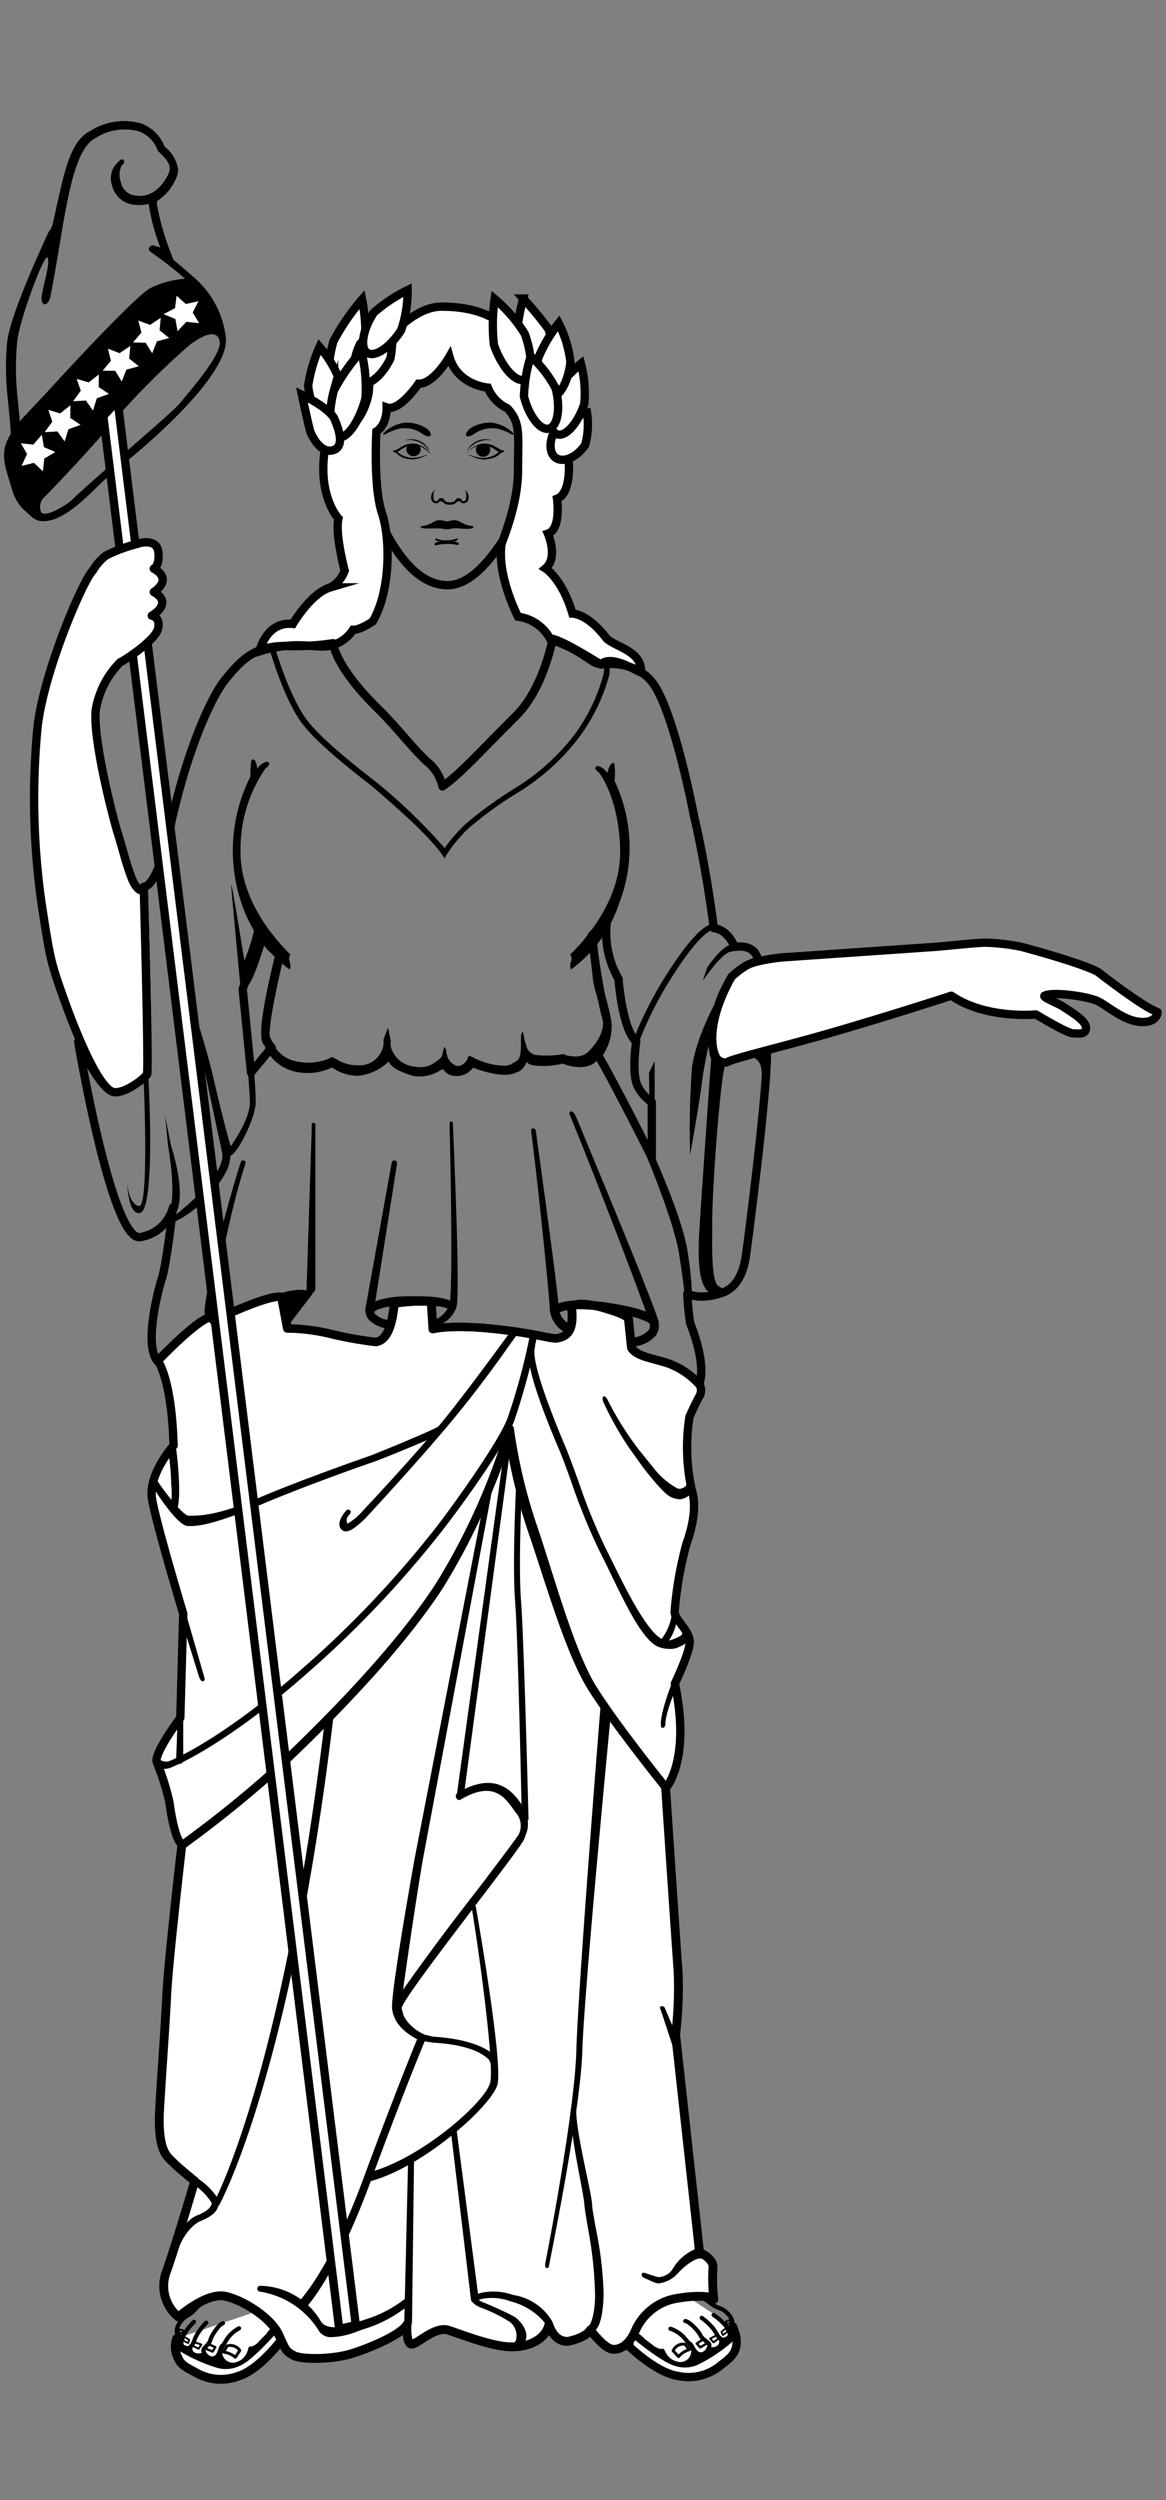 <svg xmlns="http://www.w3.org/2000/svg" width="140" height="300"><rect width="100%" height="100%" fill="#808080" stroke="none"/><path d="M88 279.18a6.76 6.76 0 01.26.73 3.25 3.25 0 01.09 1.87c-.2.57-.39 1-1.75 2a6 6 0 01-5.17 1.33c-2.59-.35-5.85-3.51-5.85-3.51l-.1-10.6" fill="#fff" stroke="#000" stroke-linecap="round" stroke-linejoin="round"/><path d="M32.43 276.82l1.46 3.86s-2.71 3.65-5.19 4.42a6 6 0 01-5.31-.47c-1.51-.76-1.76-1.12-2-1.66a2.91 2.91 0 01-.17-2.36" fill="#fff" stroke="#000" stroke-linecap="round" stroke-linejoin="round" stroke-width="1.06"/><path d="M84.25 278.13a7.49 7.49 0 011.19 1.07c.6.66.68 1.18 1 1.36s.35 1.59-1.42 1.31" fill="none" stroke="#000" stroke-linecap="round" stroke-miterlimit="10" stroke-width=".5"/><path d="M82.28 278.52c.54.06 1.64 1.28 1.81 1.69s.68.67 1 1-.3 1.42-1.06 1.3-.93-1.26-1.28-1.31" fill="none" stroke="#000" stroke-linecap="round" stroke-miterlimit="10" stroke-width=".5"/><path d="M80.5 279.44a4.1 4.1 0 011.58 1c.51.63 1.16 1.25 1.16 1.67a1.54 1.54 0 01-1.92 1.53c-1.55-.31-1.83-1.92-1.77-1.48a2.36 2.36 0 01-1.34-.58s-1-.74-1-.76c-.32-.41-.78-.55-1-1.09M85.68 277.79a7.18 7.18 0 011.39 1.21c.47.57 1.06 1.53-.24 1.77" fill="none" stroke="#000" stroke-linecap="round" stroke-miterlimit="10" stroke-width=".5"/><path d="M87.44 279.33c.89-.4.42-1.29-.23-1.87s-1-.45-1.58-.86-1.92-1.39-1.92-1.39" fill="none" stroke="#000" stroke-miterlimit="10" stroke-width=".5"/><path d="M82.25 281.3a1.33 1.33 0 00-1.43.78l.65.71a2.73 2.73 0 011.29-.84z" fill="none" stroke="#000" stroke-linecap="round" stroke-linejoin="round" stroke-width=".35"/><path fill="none" stroke="#000" stroke-linecap="round" stroke-linejoin="round" stroke-width=".28" d="M84.45 280.69l-.79.53.42.46.85-.52-.48-.47z"/><path fill="none" stroke="#000" stroke-linecap="round" stroke-linejoin="round" stroke-width=".23" d="M85.27 280.63l.75-.39.36.32-.71.51-.4-.44z"/><path fill="none" stroke="#000" stroke-linecap="round" stroke-linejoin="round" stroke-width=".21" d="M87.13 279.39l-.51.44.18.37.55-.41-.22-.4zM87.28 278.89l-.14-.31.47-.18.1.38-.43.11z"/><path d="M88.1 279.42a2.15 2.15 0 01-.29 1.55 19 19 0 01-3.89 2.61 3.63 3.63 0 01-2.76.24c-1.5-.32-5-3.23-5-3.23l.24-.47a12 12 0 002.5 1.86l.7.21s.8 1.34 1.45 1.36 2.1.36 2.21-1.46a1 1 0 00.62.37 1.5 1.5 0 001.21-.59 2.53 2.53 0 001.13-.12c.36-.19.4-.43.46-.89a1 1 0 00.8-.3c.33-.35.13-.56 0-1l.48-.48z" stroke="#000" stroke-linecap="round" stroke-linejoin="round" stroke-width=".21"/><path d="M24.76 278.71a9 9 0 00-1 1.26c-.48.74-.46 1.27-.79 1.52s-.08 1.62 1.62 1" fill="none" stroke="#000" stroke-linecap="round" stroke-miterlimit="10" stroke-width=".5"/><path d="M26.77 278.78c-.51.14-1.4 1.53-1.51 2s-.57.77-.8 1.1.53 1.34 1.26 1.1.7-1.4 1-1.52" fill="none" stroke="#000" stroke-linecap="round" stroke-miterlimit="10" stroke-width=".5"/><path d="M28.7 279.39a4.08 4.08 0 00-1.4 1.22c-.41.69-.94 1.41-.87 1.84a1.56 1.56 0 002.16 1.19c1.47-.55 1.48-2.2 1.5-1.76a2.31 2.31 0 001.22-.79l.9-.91c.25-.45.68-.68.77-1.23M23.3 278.61a7 7 0 00-1.16 1.44c-.37.64-.79 1.69.52 1.72" fill="none" stroke="#000" stroke-linecap="round" stroke-miterlimit="10" stroke-width=".5"/><path d="M21.81 280.41c-.93-.24-.63-1.19-.08-1.89s.91-.61 1.42-1.12l1.65-1.68" fill="none" stroke="#000" stroke-miterlimit="10" stroke-width=".5"/><path d="M27.25 281.51a1.36 1.36 0 011.54.54l-.53.81a2.71 2.71 0 00-1.42-.61z" fill="none" stroke="#000" stroke-linecap="round" stroke-linejoin="round" stroke-width=".35"/><path fill="none" stroke="#000" stroke-linecap="round" stroke-linejoin="round" stroke-width=".28" d="M24.99 281.27l.86.38-.32.53-.92-.38.38-.53z"/><path fill="none" stroke="#000" stroke-linecap="round" stroke-linejoin="round" stroke-width=".23" d="M24.18 281.34l-.81-.27-.3.39.78.38.33-.5z"/><path fill="none" stroke="#000" stroke-linecap="round" stroke-linejoin="round" stroke-width=".21" d="M22.14 280.42l.58.36-.13.38-.61-.31.16-.43zM21.9 279.97l.1-.34-.5-.12-.03.4.43.06z"/><path d="M21.18 280.61a2.14 2.14 0 00.55 1.48A19.13 19.13 0 0026 284a3.7 3.7 0 002.77-.22c1.43-.56 4.43-4 4.43-4l-.31-.42a12 12 0 01-2.15 2.24l-.67.32s-.57 1.45-1.2 1.58-2 .69-2.43-1.08a1.06 1.06 0 01-.55.47 1.54 1.54 0 01-1.29-.39 2.36 2.36 0 01-1.13.07c-.39-.14-.47-.36-.6-.79a1 1 0 01-.85-.15c-.38-.3-.23-.54-.15-1l-.57-.39z" stroke="#000" stroke-linecap="round" stroke-linejoin="round" stroke-width=".21"/><path d="M81.42 236.61a47.35 47.35 0 01-.3 7.55L84 270.32c.41.11 1.77.89 1.6 1.88a21.28 21.28 0 00.11 3.73c-.29-.47-2.42-.47-4.13-.18a6.64 6.64 0 00-5.26 3.84c-1.06 2.59-2.72 2.31-2.72 2.31-1 0-2.72-2.31-2.72-2.31-.63 1-2.67 1.36-2.67 1.36-1.73.12-2.31-2-2.31-2-.35 1.6-2.12 2.67-4.43 2.67s-5.85-1.42-7.63-2-4.08 2.13-4.6 1.6-.36-2.31-.36-2.31c-.7 1.25-4.43 2.84-6.73 3.54s-6 .71-6.91.19-.9-.54-1.77-2.48-4.09-4.08-6.38-4.61-5.67 2.48-5.67 2.48a4.81 4.81 0 01-1.42-5.5c1.25-3.54 3.38-10.81 3.38-10.81s-1.86-1.5-2.48-2.12c-.83-.83-1.78-1.31-1.78-5.32 0-1.46.71-10.81.9-14.88s1.83-18.14 1.83-18.14a141.62 141.62 0 0011.16-9c4.25-4 14.17-13.57 19.73-22.2a80.45 80.45 0 008.39-18.18 63.68 63.68 0 002.72 11.57c2 5.78 4.49 14.64 7.2 19s8.85 11.8 8.85 11.8 1.28 19.22 1.52 22.36z" fill="#fff" stroke="#000" stroke-linecap="round" stroke-linejoin="round" stroke-width="1.06"/><path d="M21 270.08a.22.22 0 01-.13 0 .36.36 0 01-.21-.45c1.13-3 2.85-3.73 2.93-3.76.56-.2 1.52-.68 1.72-1.18.06-.14.16-.25.08-.39a7.47 7.47 0 00-2.14-2.17.35.35 0 01-.11-.48c.1-.17.33-.43.5-.31a8.13 8.13 0 012.49 2.43 1.68 1.68 0 010 1.19c-.38.95-1.95 1.52-2.12 1.59 0 0-1.59.65-2.61 3.33a.55.55 0 01-.4.2zM36.37 276.88a.33.33 0 01-.24-.1c-.15-.13-.46-.35-.33-.5s3.74-3.77 7.79-14.75c3.58-9.69 5.94-15.47 6.49-16.83-1.27-.68-2.82-1.8-3-3.7s2.58-17.26 2.69-17.91l8.62-44.42a.35.35 0 01.41-.28.36.36 0 01.28.41l-8.32 44.4c-.93 5.41-2.41 15.72-2.58 17.18-.2 1.71 1.46 3.16 2.65 3.69.17.09.36.39.29.57s-2.53 6-6.61 17.1-7.49 14.86-7.64 15-.4.14-.5.14z"/><path d="M39.77 280.45a1.68 1.68 0 01-1.56-.88 10.17 10.17 0 00-7-4.58.34.34 0 01-.31-.39.34.34 0 01.39-.31 8.61 8.61 0 017.23 4.25c.5.85 1.93.95 3.85.28l1.8-.59a14.76 14.76 0 004.83-2.68c.14-.13.07.3.2.45a.35.35 0 010 .5 15.47 15.47 0 01-5 2.82c-.52.15-1.21.42-1.67.58a8.82 8.82 0 01-2.76.55zM81.23 245.58c-.14 0-.47-.09-.52-.22l-1.36-4.13c-.07-.19-.2-.39 0-.47a.36.36 0 01.47.18l1.77 4.14a.37.37 0 01-.18.47.3.3 0 01-.18.03zM65.66 272.15h-.07c-.2 0-.12-.64-.07-.83S69 253.5 69.2 246.06s2.85-40.74 2.89-41.07.51 0 .7 0 .53.8.52 1-3.16 32.65-3.39 40.11-4 25.62-4 25.8-.11.25-.26.25z"/><path d="M49.09 278.88c-.2 0-.55 0-.55-.16l.46-19.45a.35.35 0 01.35-.36.36.36 0 01.36.36l-.24 19.45c-.04.21-.19.16-.38.16z"/><path d="M44.39 261.76a.34.34 0 01-.34-.27c-.06-.18.17-.79.35-.84 6.11-1.61 13.76-8.3 14.44-10.68.57-2-1.32-15.73-2.17-20.86a.37.37 0 01.3-.41c.2 0 .17.1.2.3.13.76 3.27 18.64 2.55 21.17s-8.81 9.83-15.25 11.57c-.01.02-.04.02-.08.02zM55.38 215.34v.09c-.2 0-.54 0-.51-.19l5.87-42.69a.34.34 0 01.4-.29.33.33 0 01.29.39l-5.67 42.27c-.05.19-.21.42-.38.42zM63 218.54a.35.35 0 01-.35-.36c0-.21-.44-21.41-.8-26s.12-13.89.12-14a.33.33 0 01.37-.34.37.37 0 01.34.36c0 .1-.47 9.37-.12 13.89s.9 26 .9 26.2-.26.19-.46.19z"/><path d="M48.94 243.22c-.07 0-1.29-1.44-1.35-1.48a4.19 4.19 0 010-1.83c5.37-7.7 9.66-13 10.73-14.44s3.94-5.19 4-5.42a2.38 2.38 0 00-.44-2.6l-.21-.3c-1.15-1.63-2.57-3.46-6.41-1.18-.17.1-.38-.05-.48-.22a.51.51 0 01.13-.6c4.41-2.62 6.49-.4 7.65 1.28l.2.59a3.12 3.12 0 01.34 3.2 3.92 3.92 0 01-.23.6c-1.01 1.88-14.76 19.12-14.64 20.18a15.29 15.29 0 00.71 2.22zM57 276.38a.57.57 0 01-.45-.41l-2.4-20.09c0-.2 0-.37.2-.4s.47.11.5.31l2.59 19.79c0 .19-.21.58-.41.59.04.02.03.21-.03.21z"/><path d="M61.52 281.91a.34.34 0 01-.34-.27.35.35 0 01.26-.42.65.65 0 00.51-.4 2.1 2.1 0 00-.71-2.18A18.79 18.79 0 0058 277c-.88-.29-1.32-.65-1.3-1.06s.71-.72 1-.79a7.06 7.06 0 013.92.24 6.6 6.6 0 014.62 3.06.67.67 0 010 .71.35.35 0 01-.49 0 7.79 7.79 0 00-4.44-3 6.3 6.3 0 00-3.44-.3 1.54 1.54 0 00-.38.14 2.84 2.84 0 00.76.36s3 1.29 3.6 1.7 2 1.94 1 3.24a2.23 2.23 0 01-1.21.64zM59.42 248.3c-.08 0-.14.92-.21.85s-.16-1.72-.61-2.1-1.83-1.67-6.62-1.94l-1.51-.24a.36.36 0 01-.3-.41c0-.2.21-.43.41-.4l1.47.34c5.05.3 6.85 1.86 6.92 1.91s.47.36.33.5.22 1.49.12 1.49zM79.05 274a.82.82 0 01-.28-.05c-.37-.11-1.41-.61-1.52-.66a.35.35 0 01-.17-.47c.08-.18.4-.06.57 0s1.06.34 1.33.43a2.14 2.14 0 001.74-.9 5.76 5.76 0 012.78-2.48c.35-.12.5.49.58.67s.26.5.06.48c-.8-.1-2.28 1.22-2.78 1.8a3.62 3.62 0 01-2.31 1.18zM71.07 279.74a.34.34 0 01-.27-.13c-.13-.15-.31-.36-.15-.49.61-.5.85-2.79.79-4a47 47 0 00-.81-7.54c-.24-1.39-.42-2.5-.47-3.08-.11-1.61-1.8-8.61-1.57-11.09 0-.2 0-.68.19-.71s.42.1.41.28c-.13 2.54 1.77 9.82 1.9 11.47 0 .55.24 1.7.46 3a43.91 43.91 0 01.92 7.66c0 .32 0 3.65-1 4.53a1.34 1.34 0 01-.4.1zM26 264.78a.9.9 0 01-.16 0 .37.37 0 01-.17-.47c.06-.11 8.25-15.09 13.38-58.28a.37.37 0 01.4-.32c.19 0 .63-.11.61.09-5.15 43.36-13.69 58.71-13.75 58.82a.34.34 0 01-.31.16z"/><path d="M63.32 55.4a17.81 17.81 0 01-2.81 9.26c-1.72 2.66-4.12 5.56-6.76 5.56-3.31 0-5.71-3.24-7.27-6.07a19.65 19.65 0 01-2.29-8.75A17.33 17.33 0 0147 45.64c1.72-2.5 4.12-4 6.75-4s5 1.54 6.76 4a17.33 17.33 0 012.81 9.76z" fill="none" stroke="#000" stroke-miterlimit="10"/><path d="M53.51 63.51a4.94 4.94 0 00-1.27-.1c-1 0-1.9.07-1.7-.26 1.34-.15 1.53-.76 2.28-.73a6.86 6.86 0 01.91.17h-.1a6.62 6.62 0 01.9-.17c.76 0 .94.58 2.29.73.19.33-.66.36-1.71.26a3.44 3.44 0 00-1.27.1zM54.39 65c.36-.06.58-.16.58-.29a.14.14 0 00-.08-.11 2.81 2.81 0 01-1.28.23 2.63 2.63 0 01-1.27-.23.19.19 0 00-.09.11c0 .13.26.23.64.29-.45 0-.71.17-.71.29s0 .09.19.15a4.24 4.24 0 011.31-.16 4.89 4.89 0 011.24.11c.14 0 .18-.07.18-.14s-.21-.25-.71-.25zM56.35 51.49a4.27 4.27 0 012.78-.76 4.49 4.49 0 012.43 1.19c.29.36-.12.21-.12.21a6.26 6.26 0 00-1.76-.7 3.69 3.69 0 00-2.54.5c-.49.35-1 .58-1.16.33s.37-.77.37-.77zM57.3 53.49a.81.81 0 00-.16.48.86.86 0 00.87.84.84.84 0 00.69-1.34 1.62 1.62 0 00-.68-.15 1.78 1.78 0 00-.72.17z"/><path d="M58.62 52.74a2.38 2.38 0 00-2.51 1.33l.08-.07a2.9 2.9 0 012.61-1.18h.31a5.1 5.1 0 00-.49-.08z"/><circle cx="58.05" cy="53.98" r=".24"/><path d="M56 54.48l.09-.13a3.3 3.3 0 01.52-.54 3.51 3.51 0 011.18-.56 3.09 3.09 0 011.29.14 7.42 7.42 0 01.89.5c.1 0 .17.17.4.15s.18.21 0 .23-.31.18-.56.38A2.37 2.37 0 0159 55a3.4 3.4 0 01-.9.14 4.41 4.41 0 01-1.07-.21 3.27 3.27 0 00-.58-.24h-.26a1 1 0 01.35-.05 4.61 4.61 0 001.46.31 3 3 0 001.46-.39c.3-.22.41-.3.41-.34s-.09-.06-.22-.13a5.16 5.16 0 00-1.15-.62 2.06 2.06 0 00-1.15 0 6 6 0 00-1 .59c-.14.19-.35.42-.35.42zM51.32 51.49a4.28 4.28 0 00-2.78-.76 4.53 4.53 0 00-2.44 1.19c-.28.36.13.21.13.21a6.26 6.26 0 011.76-.7 3.66 3.66 0 012.53.5c.5.35 1 .58 1.18.33s-.38-.77-.38-.77zM53.9 60.56a.81.81 0 01-.66-.27.37.37 0 00-.33-.12c-.08 0-.17 0-.22.05v.07a.34.34 0 01-.23.1c-.41 0-.74-.18-.69-.78a1.1 1.1 0 01.45-.85.88.88 0 00-.17.45 2.85 2.85 0 000 .33c0 .4 0 .55.35.61a.26.26 0 00.2-.17.38.38 0 01.37-.2c.19 0 .33.07.36.17.08.24.35.33.69.33.34 0 .61-.09.7-.33 0-.1.17-.17.35-.17a.37.37 0 01.36.2s.05.17.2.17c.32-.06.35-.21.35-.61a2.85 2.85 0 000-.33 1.3 1.3 0 00-.17-.45 1.14 1.14 0 01.46.85c0 .6-.29.78-.7.78a.39.39 0 01-.23-.1v-.07c0-.06-.14-.05-.22-.05a.37.37 0 00-.33.12.92.92 0 01-.68.27zM50.37 53.49a.81.81 0 01.15.48.87.87 0 01-1.73 0 .84.84 0 01.17-.5 1.67 1.67 0 01.69-.15 1.82 1.82 0 01.72.17z"/><path d="M49.05 52.74a2.38 2.38 0 012.51 1.33l-.09-.07a2.86 2.86 0 00-2.6-1.18h-.32a4.82 4.82 0 01.5-.08z"/><circle cx="49.62" cy="53.98" r=".24"/><path d="M51.71 54.48l-.08-.13a3.51 3.51 0 00-.53-.54 3.45 3.45 0 00-1.17-.56 3.09 3.09 0 00-1.29.14 7.42 7.42 0 00-.89.5c-.1 0-.17.17-.4.15s-.18.21 0 .23.31.18.55.38a2.4 2.4 0 00.71.34 3.32 3.32 0 00.89.14 4.4 4.4 0 001.08-.21 3 3 0 01.58-.24h.25a1 1 0 00-.35-.05 4.54 4.54 0 01-1.46.31 3 3 0 01-1.46-.39c-.3-.22-.41-.3-.41-.34s.1-.06.23-.13a5.07 5.07 0 011.14-.62 2.06 2.06 0 011.15 0 5.75 5.75 0 011 .59z"/><path d="M44.64 43.21s4-6.41 8.38-6.41 7.15 1.41 8.68 3.65-.77 3.54 1.46 4.61 3.9 6.26 4.61 7.79 1 6.32-.89 7c0 0 .52 3.65-1.09 4.18 0 0 1.26 2.87-.29 4.18 0 0 2 1.25 3.23 5.41 0 0 1.86 0 4.1 3 1.17 1.06 4.25 1.53 4.14 4 0 .35-3.18-2.11-4.71-1-1.06.35-1.91-1.46-6.16-2.88A5.13 5.13 0 0062.2 74s-2.48-4.71-2-8.61c.11-.6 2-4.72 2-9s.34-5.7-1.29-7.4a4.68 4.68 0 01-2.34-2.48s-3.66-.28-4.61-3.71c0 0-1.88 3.31-3.71 3.24 0 0-2.29 3.39-3.82 2.85 0 0 .07 2.06-1.24 2.88 0 0-.39 6.62.67 9.8s1 9.46-1.11 13c0 0-1.53 1.06-2.36 1a4.47 4.47 0 01-2.58 1.88c-1.31.34-2.51-.11-4.75 0a15.84 15.84 0 00-3.9.71s.78-3.63 4-3.29c0 0 2.15-3.69 4.52-4.39a3.68 3.68 0 001.71-2s-1.19-4.43-.75-6.26c0 0-2.69-2.81-1.53-8.92a11.7 11.7 0 001.86-1 7.86 7.86 0 003.3-5.2c.17-2.51.37-3.89.37-3.89z" fill="#fff" stroke="#000" stroke-miterlimit="10"/><path d="M70.26 53.39c-1 1.49-2.6 2.18-3.52 1.56s-.83-2.41.21-3.86a12.07 12.07 0 013.53-1.55 9.27 9.27 0 01-.22 3.85z" fill="#fff" stroke="#000" stroke-miterlimit="10"/><path d="M70.15 48.5c-.79 2.34-2.27 4-3.29 3.6s-1.2-2.59-.39-4.86a17.93 17.93 0 013.28-3.6 13.86 13.86 0 01.4 4.86zM65.84 39.46c.87 2.31.74 4.49-.27 4.87s-2.57-1.24-3.38-3.51c-.34-1.46.63-5 .63-5a43.85 43.85 0 013.02 3.64z" fill="#fff" stroke="#000" stroke-miterlimit="10"/><path d="M63 40.05c1 2.68.9 5.15-.1 5.5s-2.7-1.55-3.6-4.18a22.46 22.46 0 01.09-5.5A17.31 17.31 0 0163 40.05zM68.49 43.46c-.28 2.45-1.39 4.33-2.46 4.2s-1.72-2.28-1.42-4.66a18.08 18.08 0 012.47-4.21 13.67 13.67 0 011.41 4.67z" fill="#fff" stroke="#000" stroke-miterlimit="10"/><path d="M66.72 46.62c.6 2.39.24 4.54-.81 4.81s-2.41-1.51-3-3.86a18.35 18.35 0 01.81-4.82 13.74 13.74 0 013 3.87zM43.79 41.94c-.86 3-2.39 5.24-3.43 5s-1.17-3.07-.32-6a27 27 0 013.43-5 20.74 20.74 0 01.32 6z" fill="#fff" stroke="#000" stroke-miterlimit="10"/><path d="M40.84 45.82c.32 2.45-.29 4.55-1.37 4.68s-2.21-1.8-2.47-4.2a17.87 17.87 0 011.37-4.67 13.52 13.52 0 012.47 4.19zM46.88 43c-1 2.1-2.65 3.42-3.64 2.94s-1-2.64 0-4.68a16.68 16.68 0 013.64-2.93 12.68 12.68 0 010 4.67z" fill="#fff" stroke="#000" stroke-miterlimit="10"/><path d="M43.88 47.81c-.77 2.84-2.24 4.93-3.28 4.64s-1.26-2.89-.49-5.65a23.88 23.88 0 013.27-4.65 18.22 18.22 0 01.5 5.66z" fill="#fff" stroke="#000" stroke-miterlimit="10"/><path d="M40.09 50.13c.85 1.9 1.07 3.39.07 3.83s-2.11-.32-2.91-2.17c-.33-1.23-1-4.42-1-4.42s2.98 1.4 3.84 2.76zM48.16 39.63c-1.34 2.08-3.15 3.29-4.06 2.71s-.55-2.81.78-4.82a18.38 18.38 0 014.06-2.71 14.33 14.33 0 01-.78 4.82z" fill="#fff" stroke="#000" stroke-miterlimit="10"/><path d="M84 166.11a9.34 9.34 0 00-3.65-2.48c-2.13-.71-3.79-.83-4.5-1.89l-.35-3.43s.24-.47-3.19-1.42-3.65 0-3.65 0c.35 3-.71 3.43-1.53 3.66s-2.13-.47-7.56-1.06-7.55 0-7.55 0l-.21-3.3a20.82 20.82 0 00-4.44.24c-.35 3.89-1.49 4.49-2.2 4.6a42.93 42.93 0 01-5.55-1 23.48 23.48 0 00-5.07-.63l-.71-3.78c-1.53-.35-8.15 2.83-8.15 2.83l-.3-.43c-1.66.24-6.43 5.28-6.43 5.28s1.66 2.13 1.88 10.16c0 0-3.07 3.43-2.59 6.38S22 193.63 22 193.63l-.35 12.51s-3.19 4.25-2.83 5.31a29.41 29.41 0 011.53 4.85c.22 1.66.76 4.72 1.58 5.07a141 141 0 0011.17-9c4.25-4 14.17-13.57 19.73-22.2a78.78 78.78 0 008.38-18.7A63.23 63.23 0 0063.92 183c2 5.8 4.49 15.15 7.19 19.53s8.86 12 8.86 12 3-3.3 1.06-12.51c0 0 1.78-3.66 1.78-5S81 194.35 81 193.41a43.82 43.82 0 011.42-8.15c.71-2 1.3-4.49.6-6.61a23.87 23.87 0 01-.24-8.62c.35-.82.79-1.74 1.28-2.64a1.57 1.57 0 00-.06-1.28z" fill="#fff" stroke="#000" stroke-linecap="round" stroke-linejoin="round"/><path d="M24.32 201.75c-.18 0-.35-.33-.41-.51l-2.31-7.42c-.07-.22 0-.56.18-.63s.47.15.53.38l2.2 7.62c.07.23.14.47-.09.53-.01.03-.06.03-.1.03zM21.57 211.66a.41.41 0 01-.42-.42l.2-5.75c0-.24.08-.43.32-.43s.33.19.33.43v5.75a.42.42 0 01-.43.42zM22.92 183.12h-.33c-1.27 0-3.72-3.89-4.46-5-.13-.19.34-1 .51-1.21s.15.65.28.83c1.56 2.3 3.22 4.14 3.73 4.14h.13c1.16 0 3.33 0 8.2-2.1 5.09-2.19 13.49-5.11 13.58-5.14 2.73-1.08 7.69-3.15 8.17-3.52.19-.14.56-.21.7 0s-.41.76-.6.91c-.73.55-7.24 3.13-8 3.41-.1 0-8.48 2.95-13.54 5.13-4.81 2.06-7.11 2.55-8.37 2.55z"/><path d="M20.78 181.2a.44.44 0 01-.4-.26.41.41 0 01.17-.52 10.36 10.36 0 000-2.37 26.75 26.75 0 00-.3-3.58c-.05-.23.09-1 .31-1s.46-.43.51-.2a42.53 42.53 0 01.43 4.77c.08 2.5-.23 3.6-.58 3.15-.01-.06-.08.01-.14.01zM19.86 212.25A1.55 1.55 0 0119 212a1.14 1.14 0 01-.54-.83.43.43 0 01.37-.47c.24 0 .34.14.37.37s.16.15.23.21a1.22 1.22 0 001 0c.06 0 6.14-2.44 15.9-11.08a123.15 123.15 0 0015.24-15.93l.39-.48C53.46 181.93 60 173 61 170a75.7 75.7 0 002.64-9.85c0-.23.25-.29.49-.24s.38.15.36.38a80.57 80.57 0 01-2.68 10c-1 3.15-7.63 12.09-9.2 14l-.38.48a125.7 125.7 0 01-15.33 16c-9.9 8.74-16.1 11.22-16.17 11.24a2.19 2.19 0 01-.87.24z"/><path d="M41.54 183.76a.73.73 0 01-.53-.21c-.77-.78.4-2.11.53-2.25a.32.32 0 01.5-.06c.18.16 0 .43-.16.6a.85.85 0 00-.16 1 7.12 7.12 0 001.86-1.57c.08-.09 7-7.4 10.6-12 4.1-5.24 6.52-8.74 7.27-9.66a.4.4 0 01.59-.06.41.41 0 01.06.6c-.74.89-3 4.42-7.25 9.63-3.73 4.59-10.6 12-10.67 12.09-.4.42-1.79 1.87-2.64 1.9.01-.01.01-.01 0-.01zM81.69 179.91a2.91 2.91 0 01-.94-.19c-.75-.21-2-1.68-3.54-3.64l-1.73-2.42a39.57 39.57 0 01-3-5.33c-.1-.21-.21-.67 0-.77s.47.4.57.61a37.86 37.86 0 003.64 5.77l2 2.48a9.08 9.08 0 002.64 2.18.87.87 0 00.76-.1c.24-.14.34-.19.34-.58 0-.22.19-.17.41-.12s.2.29.16.52 0 1-.44 1.25a2 2 0 01-.87.34zM79.57 207.34c-.24 0-.22-.29-.22-.52 0-1.57 1.4-5.07 1.46-5.22s.22-.22.45-.14.23.33.14.55c0 0-1.5 3.41-1.5 4.81 0 .24-.1.52-.33.52zM80.27 197.86a3.5 3.5 0 01-1.39-.32c-2.07-1.09-4.25-6.07-6.29-10.21l-.74-1.48a73.21 73.21 0 01-3.19-7.85c-.52-1.44-1-2.81-1.51-4l-.44-1.05c-2.11-5.07-3.74-9.77-3.19-11.55.07-.22.1-.35.32-.28s.46.31.39.54c-.51 1.61 1.9 7.69 3.26 11l.44 1.05c.51 1.24 1 2.62 1.53 4.06a70.87 70.87 0 003.14 7.77l.74 1.49c1.76 3.58 4.42 9 6.29 9.72a1.4 1.4 0 001.08 0 5 5 0 001.07-.5c.36-.3-.08-1 .36-1.09.21-.06.34.27.31.48a8 8 0 01.07 1.18c-.2.48-.4.55-1.16.89a2.5 2.5 0 01-1.09.15z"/><path d="M79.74 197.28a.77.77 0 01-.44-.27c-.14-.18 0-.24.17-.39a6.24 6.24 0 001.24-3.36c0-.23.1-.1.32-.07s.32.22.29.45a5.81 5.81 0 01-1.32 3.64c-.09.07-.17 0-.26 0z"/><path d="M45.34 85c2.17 2.11 4.13 4.72 5.91 6.37a5.25 5.25 0 011.88 3 20.22 20.22 0 002.13-1.77c1.41-1.3 3.43-3.43 6.73-6.73s4.36-9.21 4.36-9.21c1.53.35 5.8 3.09 5.8 3.09s4.5-.84 6.63 2.82c2.44 4.19 4.55 15.34 4.55 15.34 1.53 6.49 2.38 13.47 2.38 13.47 1.76.19 2.48 2.24 2.48 2.24 2.83-.36 2.83 1.77 2.83 1.77s-2.83.18-4.5 4.49a14.73 14.73 0 00-.81 6.62c.35 1.3 1.16 1.06 2.45.46a19 19 0 013.9-1c.24 3.9-2.35 23.64-2.35 23.64-.17 1-.29 4.58-3 5.53s-4.19.11-4.19.11a35.12 35.12 0 00.35 3.54c2.13 5.43 1.06 7.33 1.06 7.33a9.45 9.45 0 00-3.65-2.48c-2.13-.71-3.79-.82-4.49-1.88l-.36-3.43s.24-.47-3.19-1.42-3.65 0-3.65 0c.35 3-.71 3.43-1.53 3.66s-2.13-.47-7.56-1.07-7.55 0-7.55 0l-.21-3.3a21.57 21.57 0 00-4.44.24c-.35 3.9-1.49 4.49-2.19 4.61a44.37 44.37 0 01-5.56-1 22.87 22.87 0 00-5.07-.62l-.71-3.78c-1.53-.36-8.15 2.83-8.15 2.83l-.3-.44c-1.65.24-6.43 5.29-6.43 5.29-1.77-2.24.47-9.68.47-9.68.59-1.42 1.41-8.75 1.41-8.75a4.83 4.83 0 01-3.89 3.55C13.44 149.2 9.39 125 9.39 125s2.43 5.33 4 5.86c1.8.63 4.28-2 4.28-2 .24-.82-.43-22.43-.43-22.43 1.89-.11 3.43-8.26 3.43-8.26 2-8.62 4.72-14.64 6.49-16.77s3.37-3.88 7-3.88a31.27 31.27 0 005.84-.34s.15 2.72 5.34 7.82zm-16.2 33.7l1 10 2.48-3-.56-.65c-.9-1.15 1.5-10.46 1.5-10.46a7.56 7.56 0 01-2.21-2.65zm49.12 13.56a5 5 0 01-1.61-1.77c-.89-1.42-.26-5.5-.26-5.5-1.69-1.51-2.13-7.53-2.13-7.53a11.09 11.09 0 01-1.33-7.35 12.89 12.89 0 01-1.86 2.12s.54 4.34.62 5.23 1 3.55 1.25 5.4a5.82 5.82 0 01-1.15 3.73c2 3.37 6.47 12.31 6.47 12.31z" fill="none" stroke="#000" stroke-linecap="round" stroke-linejoin="round"/><path d="M53.39 103l-.3-.44c-1.57-2.25-5.47-5.69-8.26-8.07-.13-.12-.4-.33-.78-.63-1.73-1.34-5.77-4.5-7.64-6.87-2.3-2.9-4-9-4.1-9.21l.68-.2c0 .06 1.76 6.18 4 9 1.82 2.3 5.81 5.41 7.51 6.75l.81.63a66.51 66.51 0 018.08 7.81 18.53 18.53 0 012.44-2.83 47.06 47.06 0 016.3-4.54 26.88 26.88 0 006.52-5.81 21.47 21.47 0 003.83-7.76l.11-1h.64l-.06 1.11a22.11 22.11 0 01-4 8 27.13 27.13 0 01-6.71 6 45.09 45.09 0 00-6.2 4.45 17.83 17.83 0 00-2.61 3.12zM17.24 129.4s.7 15.51-.54 15.32-1.42-2.66-1.42-2.66.1 3.71 1.5 3.5c2-.31 1-17.05 1-17.05zM20.51 137.38s2.38 7.11.08 8.8c0 0 6.71-5 6.07-7.92-2.08-9.64-3.37-16.2-4.52-20a81 81 0 013.43 10.88c1.25 5.42 2.12 8.42 2.12 8.42s2.21-3 2.31-5.13-2.39-26.65-2.23-26.3 1.57 9.15 1.57 9.15 1.51-3.58 1.2-5l1.46 2.2s-1.42 5.17-2.4 6c0 0 1.18 11.93 1.1 13.87s-2.16 6-3 6.31c0 0-.1.47-.15.85-.27 1.77-4 6.66-7.94 7.54 0 0 2-1.14.57-9.55l-.36-3.63z"/><path d="M30.26 91.14c.57-.13.62 1.11.62 1.11a2 2 0 011-.81c.58-.13.6.38 0 .76a17 17 0 00-3 9.77c-.12 6 4.13 10.74 6 12.58a.83.83 0 00-.09.85 1.42 1.42 0 010 .94 16 16 0 01-5.81-8 19.73 19.73 0 011.08-15.14s.01-2.02.2-2.06zM73.75 91.55c-.57-.13-.82 1.21-.82 1.21a2 2 0 00-1-.81c-.58-.13-.6.38 0 .76 0 0 2.4 3 2.53 9.26.12 6-4.13 10.74-6 12.58a.83.83 0 01.09.85 1.42 1.42 0 000 .94 16 16 0 005.81-8 18.56 18.56 0 00-.57-14.63 8.75 8.75 0 00-.04-2.16z"/><path d="M51.15 129.1a4.37 4.37 0 01-1.58 0c-1.61-.52-2.48-.93-2.92-1.71a6.11 6.11 0 01-3.65 1.7 5.38 5.38 0 01-3.14-1 6.75 6.75 0 01-4.34.52 5.11 5.11 0 01-3.77-3.2 3 3 0 00-.23-.44c-.65-1.2.87-7.67 1.55-10.39l1 .26c-1 4.09-1.94 8.94-1.64 9.64.07.14.15.29.22.45a3.88 3.88 0 003 2.44 6.48 6.48 0 003.85-.34l.31-.2.5.22a4.67 4.67 0 002.55.78 2.94 2.94 0 003.19-2.45v-.66l.54-1.42.31 1.52v.68a3.25 3.25 0 002.99 2.5 2.9 2.9 0 002.23-.45c.54-.37.93-.64 1-1 .14-.85.26-.91.27-.94l.19.4a2.91 2.91 0 00.12.75 1.84 1.84 0 00.7.92 1.06 1.06 0 00.47.22c.66.14 1.2-.7 1.21-.7l.2-.54.53.23a8.38 8.38 0 003.88 1l.62-.13c.7-.56 1.18-.22 1.24-2.14v-1.37l.17-.45c.27.35.14.93.43 1.5a1.53 1.53 0 001.1 1.29 11.5 11.5 0 003.28-.09h.18l.17.09s1.73.57 2.67-.31c1.2-1.12 2.23-2.82 1.72-4.27-.62-1.8-1.27-8.59-1.31-8.87l.65-.14c0 .07 1 7 1.57 8.67a5.69 5.69 0 01-1.6 5.7c-1.28 1.19-3.44.51-4 .25a9.53 9.53 0 01-3.35.24c-.47-.08-.72-.09-1-.45a2.21 2.21 0 01-.84 1.12l-.75.3c-1.4.45-3.7-.27-4.83-.72a2.44 2.44 0 01-2.21 1 1.62 1.62 0 01-1.23-.61.85.85 0 01-.1-.14c-.17-.07-.3 0-.5.14a4.75 4.75 0 01-1.62.6zM82.66 156.48h-.07c-.3 0-.39-.31-.35-.59 0 0 0-.95-.7-5.4s-4.67-13.58-4.72-13.68c-.12-.27-.21-.58.06-.7a.42.42 0 01.61.25c.17.37 4.39 9.21 5.1 14s.4 5.51.39 5.6c.02.23-.06.52-.32.52zM87.47 117.58S83.9 123 83.1 127.94a101.46 101.46 0 00-.24 10.63s1.16-6.35 1.5-9.29a61.4 61.4 0 011.64-7.44zM90.1 126.64s1.09.47 1.26 1.36.27 2.48.27 2.48l.44-4.37zM84.9 116.12s1.69-2.56 2.84-2.74a2 2 0 011.77.53 11.87 11.87 0 00-2 .36c-1.18.51-3.13 3.43-3.13 3.43zM77.92 128.75l.07 4 .62-.34-.01-5.08M76.43 125.12a.21.21 0 01-.13 0 .35.35 0 01-.21-.45A44.71 44.71 0 0180 117c4-6.32 5.5-6.24 5.85-6.07a.37.37 0 01.17.47.37.37 0 01-.43.19c-.11 0-1.46.17-5 5.78a43.43 43.43 0 00-3.81 7.52.32.32 0 01-.35.23z"/><path d="M86 155.45a.85.85 0 01-.22 0c-1.77-.6-2.11-3.19-1.77-8.45.25-4 1.34-19.57 1.4-20.18 0-.38 2.07.79 1.71 1-.54.26-1.68 15.27-1.6 19.19 0 2.21-.17 7 .81 7.34a1.63 1.63 0 001 .39c.34-.06-1.04.71-1.33.71zM37.13 155.17c-.28 0-.31-.23-.32-.51l.62-19.36c0-.3-.09-.54.2-.56s.24.22.24.52v19.35a.69.69 0 01-.6.65s-.12-.09-.14-.09zM25.13 158.06a.6.6 0 01-.53-.37c-.36-1 2.22-11.71 4.26-18.08.08-.29.18-.43.46-.34s.13.39.05.66c-2 6.24-3.84 16.41-3.74 17.45a.51.51 0 01-.33.65 1 1 0 01-.17.03zM46.64 159.43a3.71 3.71 0 01-2.41-1.13 1.85 1.85 0 01-.31-1.51l3.08-17.1c.05-.28.13-.48.41-.44s.28.33.23.61L44.93 157a.81.81 0 00.11.68 2.64 2.64 0 001.64.71.53.53 0 010 1.06zM52.07 159.13a.35.35 0 01-.09-.69 3 3 0 002-2c.38-1.42.16-15.59 0-21.1 0-.2-.06-.77.14-.78s.26.14.27.34c0 .81.91 20.12.42 21.92a3.38 3.38 0 01-2.59 2.3zM76.16 161.56a.53.53 0 01-.53-.47.54.54 0 01.46-.6 2.85 2.85 0 001.78-.86 1.06 1.06 0 00.13-.85c-.37-1.56-6.25-16.85-9.47-24.72-.11-.26-.28-.58 0-.69s.58.52.7.79c.38.94 9.35 22.35 9.82 24.38a2.13 2.13 0 01-.29 1.7 4 4 0 01-2.52 1.32zM68 159.9a.47.47 0 01-.25-.07A3.51 3.51 0 0166 157c0-1.19-1.33-14.22-2.19-21 0-.29-.14-.55.15-.59s.36.17.4.45c.1.8 2.72 19.54 2.72 21.09a2.52 2.52 0 001.23 1.9.51.51 0 01.2.72.55.55 0 01-.51.33z"/><path d="M78.53 159.19a.51.51 0 01-.49-.33c-.1-.11-.9-.8-5.14-1.46-4.85-.75-5.82.16-5.82.17a.51.51 0 01-.73.12.56.56 0 01-.11-.77c.17-.24 1.32-1.41 6.83-.58 3.78.58 5.85 1.35 6 2.21a.53.53 0 01-.44.61.13.13 0 01-.1.03zM44.91 157.5l-1-.18c.3-1.6 3.91-1.77 5-1.77s4.59-.13 5.47.79a.92.92 0 01.25.74l-.85-.1v.1c-.28-.34-2.68-.57-4.88-.47-1.98 0-3.9.44-3.99.89zM33.89 155.65c-1.89-.3 3-1.53 3.65-.41l-3 3.92s-.65-2.97-.65-3.51zM27.1 40.37a11.17 11.17 0 00-3.63-6.92l-.18-.21h-.06c-.89-.79-1.71-1.49-2.39-2.05a33 33 0 01-2-6.64v-.14-.12a.37.37 0 000-.15 6 6 0 002.21-2.54 2.72 2.72 0 00.33-1.25 4.2 4.2 0 00-1.62-2.76A4.76 4.76 0 0017 14.83a7.51 7.51 0 00-6.15.88C8.21 17 7.61 21.29 6.3 27a2.39 2.39 0 01-.47.84C5.32 29 1.25 37.59.85 41.09a33.74 33.74 0 00.05 6.43c.15 1.49.31 3 .39 4.45v.12C0 54.11.47 55.56 1.22 58l.27.88a5.25 5.25 0 001.43 2.35c.7.57 1.14 1.19 1.92 1.29 2.41.29 5.1-2.39 7.27-4.53l1.09-1 2.24-1.83c.49-.4 11.69-9.45 11.69-14.33 0-.22-.02-.34-.03-.46zm-24.38 9.8l-.35.4c-.08-1.09-.2-2.23-.31-3.33a33.42 33.42 0 010-6.18c.18-2.44 3.24-10.63 3.63-10.16S5.26 34 5 35.51c-.06.29 0 .87.28 1s.66-.43.73-.73c.42-2.08.78-4.21 1.12-6.26 1-6 1.94-11.76 4.32-12.94a6.45 6.45 0 015.23-.82 3.77 3.77 0 012.22 2.22.53.53 0 00.13.2c1.06 1 1.69 1.73 1.15 2.79-.73 1.41-2.06 3-4.35 2.41a2 2 0 01-1.32-1.53 2.56 2.56 0 01.08-1.95c.22-.22.47-.48.24-.7s-.51.1-.73.33a2.6 2.6 0 00-.68 2.62 3.09 3.09 0 002.12 2.31 4.63 4.63 0 002.31 0 24.8 24.8 0 001.41 5.26 1.47 1.47 0 00-.6-.17.45.45 0 00-.68.11c-.07.1-.11 0-.11.13a.53.53 0 00.22.44 49.57 49.57 0 014.14 3.22A11.07 11.07 0 0018 34.6c-1.34.76-6.65 6.21-12.53 12.65zm18.92-1.83c-.86 1.12-10.17 8.9-13.12 11.75-.4.39-3 2.09-3.58 1.38a1.63 1.63 0 01.45-1.89c.55-.51 6-6.22 8-8.76a94.36 94.36 0 019.42-9.46c1.42-1.06 3.29-2 3.57-.38s-3.87 6.25-4.74 7.36z"/><path fill="#fff" stroke="#000" stroke-miterlimit="10" d="M42.72 279l-1.99.47L12.28 48.95l1.82-1.03L42.72 279z"/><path d="M22.83 34.13s-3.17.13-4.89 1.33S3.14 50.05 2.17 51.65a7.41 7.41 0 00-1 4.16 17.72 17.72 0 002 4.69c.54.53.62.8.89-.18s1.6-2.21 2.4-3.1 10.27-11.34 10.9-11.88 5.49-5 6.46-5.4 2.56-.35 2.32-1a10.73 10.73 0 00-1.42-3.23c-.99-1.44-1.89-1.58-1.89-1.58z"/><path fill="#fff" d="M6.65 54.24l-1.33.78-.17 1.53-1.08-1.01-1.49.37.67-1.42-.74-1.29 1.49.15 1.02-1.18.26 1.49 1.37.58zM13.08 47.27l-1.46.52-.45 1.48-.86-1.21-1.53.09.92-1.27-.49-1.41 1.44.42 1.22-.96-.02 1.52 1.23.82zM9.67 50.98l-1.46.53-.45 1.46-.87-1.2-1.53.09.92-1.26-.48-1.42 1.43.43 1.22-.98-.01 1.53 1.23.82zM16.67 43.95l-1.49.4-.57 1.43-.77-1.28-1.52-.02 1-1.18-.36-1.46 1.4.54 1.29-.87-.14 1.52 1.16.92zM20.32 40.56l-1.48.4-.57 1.43-.78-1.26-1.52-.04 1.01-1.18-.37-1.44 1.41.52 1.28-.86-.14 1.51 1.16.92zM23.91 38.78l-1.54-.16-1.05 1.12-.26-1.46-1.42-.58 1.38-.73.18-1.49 1.11 1 1.52-.34-.69 1.36.77 1.28z"/><path d="M11.14 68.48c-1.1 1-5.91 12.08-6.64 18.86a89.07 89.07 0 00.5 21.12c1 6.54 1.09 7 2.69 11.48s4.28 10.87 6 11.11c1.16.17 3.24-1.26 3.95-2.1.24-.5-.37-22.11-.37-22.11s-.77.39-1.51-1.6-.87-2.83-1.6-5.19-3-11.37-2.67-14.82a10.56 10.56 0 012.95-5.77c.37-.12 4.18-2.58 4.53-4s-.75-1.58-.75-1.58 2.67-1.48.24-2.84c0 0 2.41-1.47 0-2.8 0 0 .77-.34.54-2.07-.18-1.39-1.87-1.16-2.5-.9a17.72 17.72 0 00-3.77 1.39 6.11 6.11 0 00-1.59 1.82zM93.87 114.89l18.42-1.27c1.38-.1 4.94-.5 6.11-.5a25.34 25.34 0 014.25.5c1.48.39 7.29 2 9.16 3 0 0 5.41 4.23 7.18 4.83 0 0 0 1.28-2 1.18s-3.94-1.87-5.13-2.47-5.41-1.19-6.42-.69c-.39.19 1.59.89 2.29 1.38s2.66 1.58 2.66 2.47-.89.68-1.57.68-4.44-2.27-4.44-2.27-6 .6-10.15-2.25c0 0-7.48 2.44-14.78 4.54-6.16 1.77-11.28 2.93-12.23 3.47a1.27 1.27 0 01-1.3-.73c-.69-1.44-.75-4.8 1.9-9.53a10.53 10.53 0 011.7-1.31c1.11-.72 4.35-1.03 4.35-1.03z" fill="#fff" stroke="#000" stroke-linecap="round" stroke-linejoin="round"/></svg>